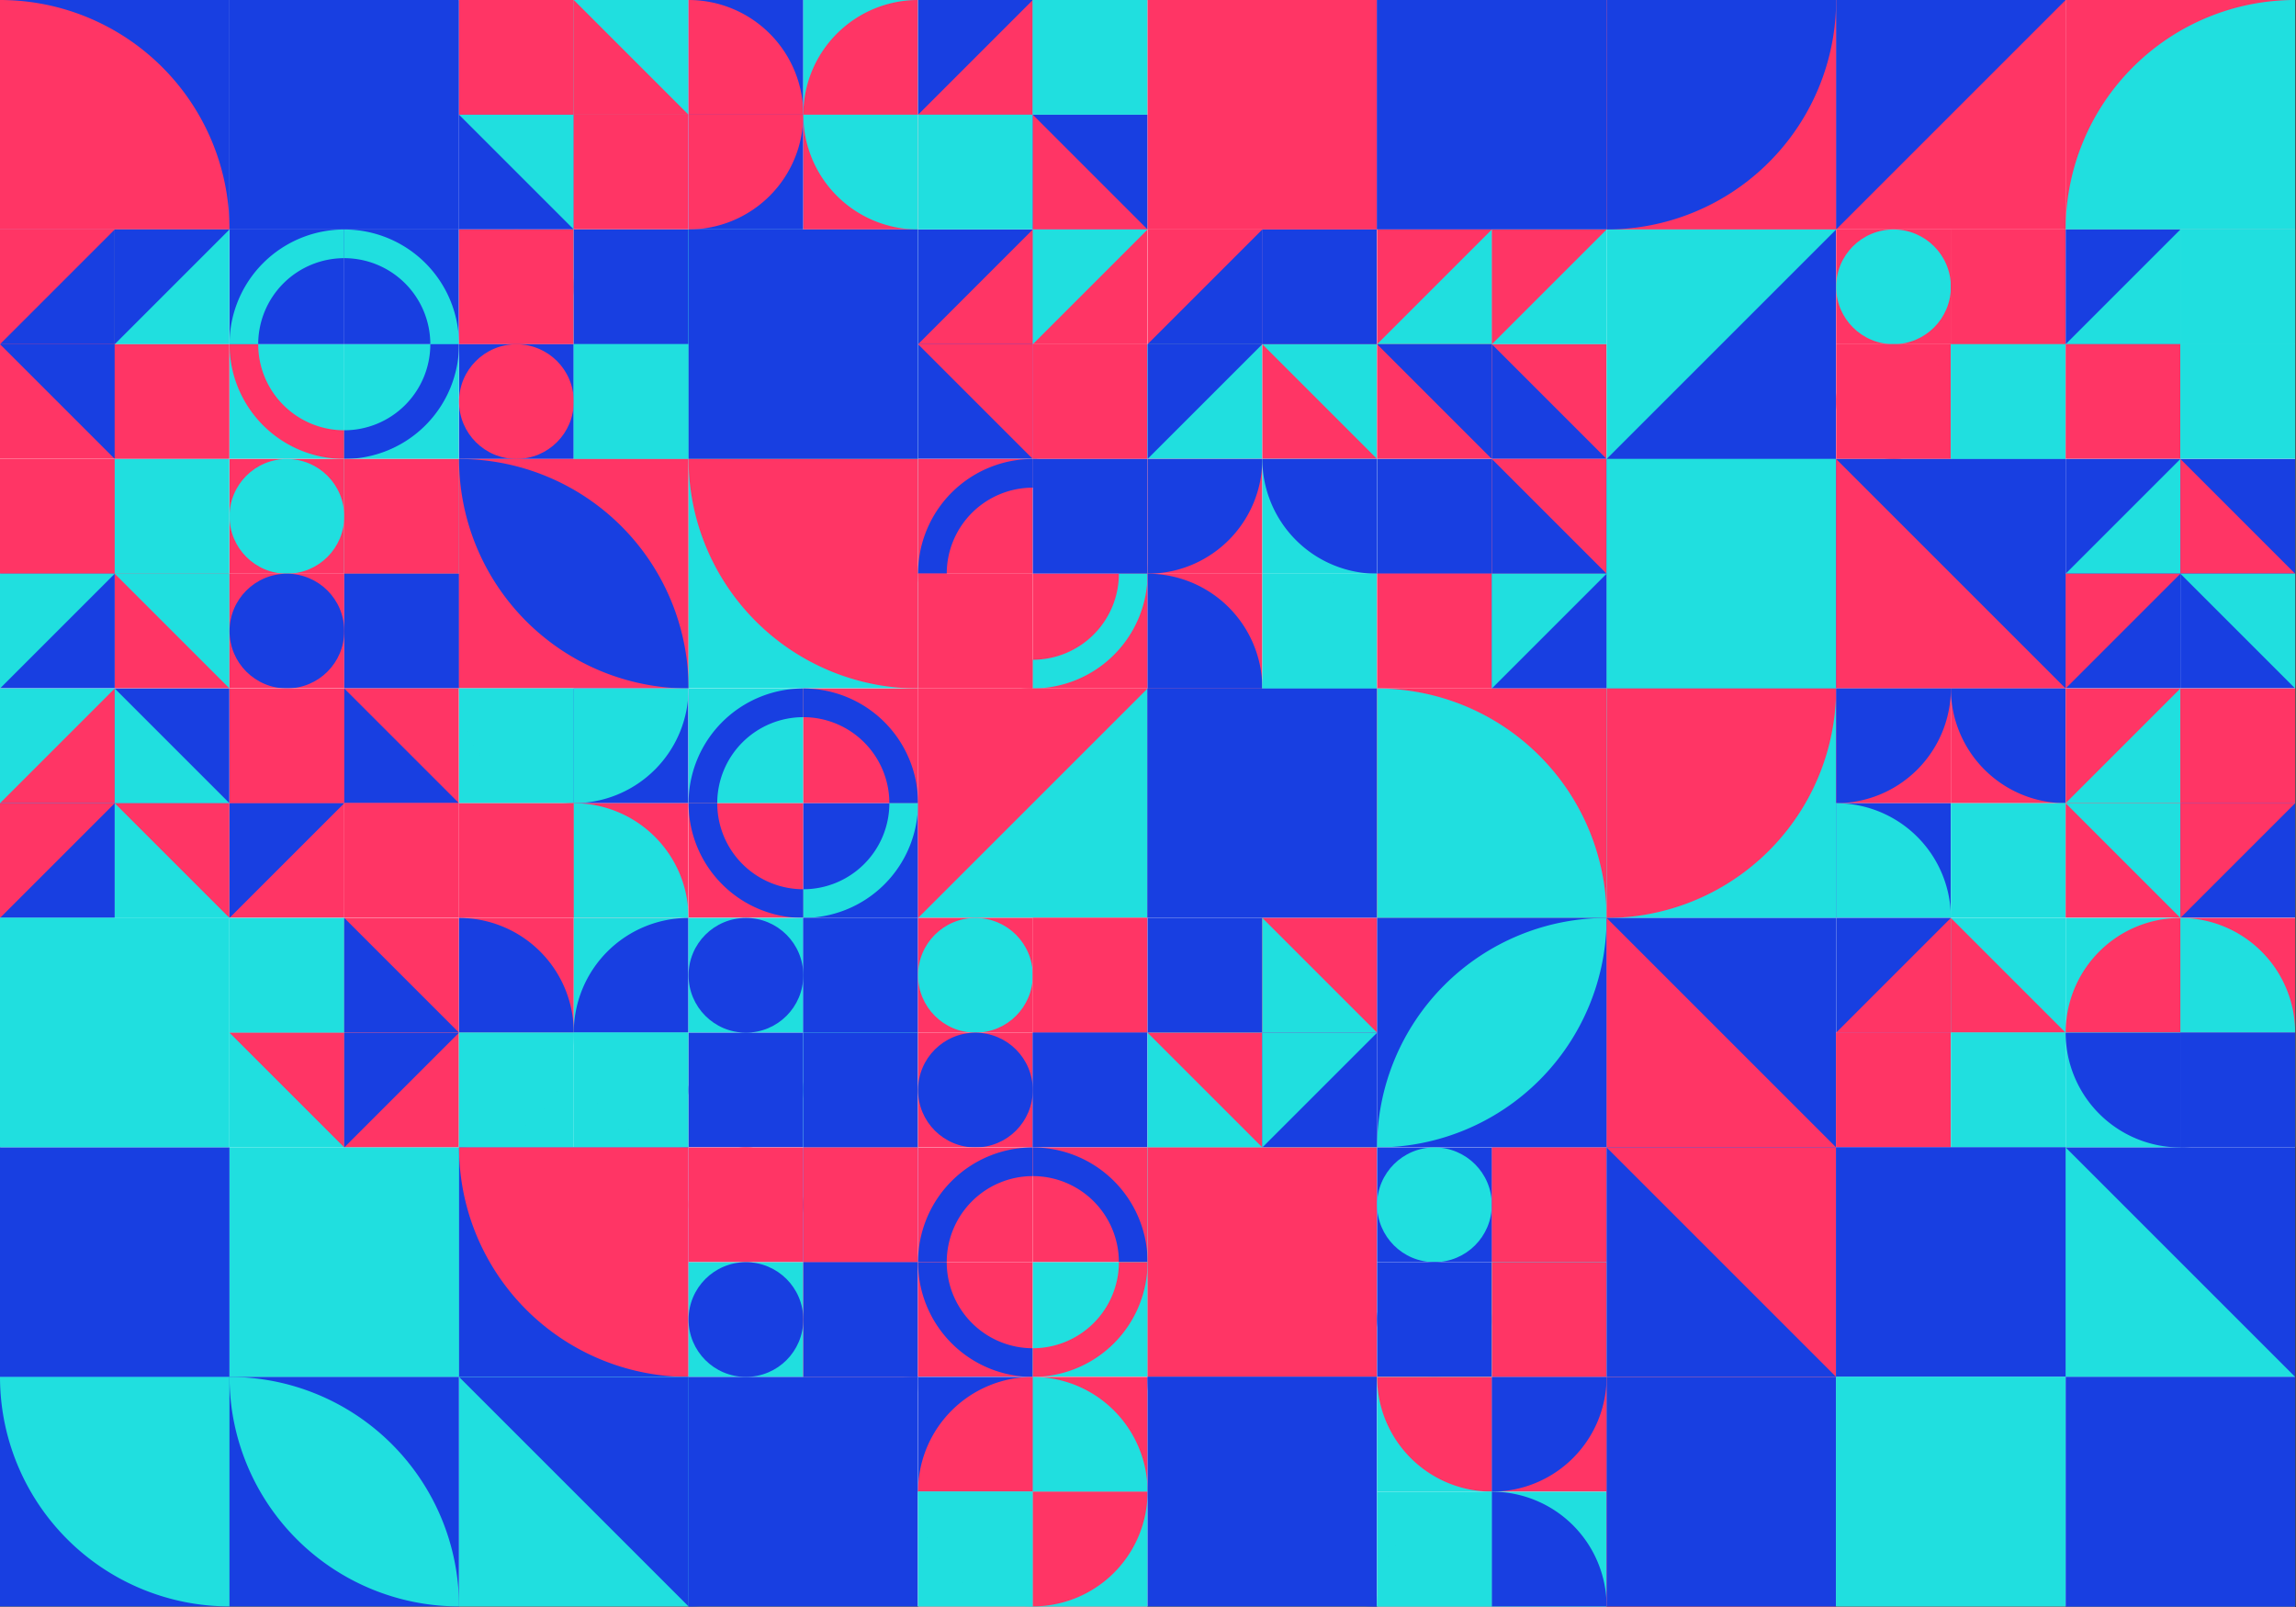 <?xml version="1.0" standalone="no"?><svg xmlns:xlink="http://www.w3.org/1999/xlink" xmlns="http://www.w3.org/2000/svg" viewBox="0 0 500 350.002" preserveAspectRatio="xMaxYMax slice"><rect x="0" y="0" width="500" height="350.002" fill="#333333" stroke="none"/><g transform="scale(0.793)"><rect x="0" y="0" width="630.286" height="441.2" fill="#ffffff"/><rect x="0" y="0" width="63.03" height="63.03" fill="#183FE1"/><path d="M 0 0 A 63.03 63.03 0 0 1 63.03 63.03 L 0 63.03" fill="#FF3565"/><rect x="63.03" y="0" width="63.03" height="63.03" fill="#183FE1"/><polygon points="126.06,0 126.06,63.03 63.03,63.03" fill="#183FE1"/><rect x="126.057" y="0" width="63.029" height="63.029" fill="#ffffff"/><rect x="126.06" y="0" width="31.51" height="31.51" fill="#FF3565"/><polygon points="157.57,0 157.57,31.51 126.06,31.51" fill="#FF3565"/><rect x="157.57" y="0" width="31.51" height="31.51" fill="#20dfdf"/><polygon points="157.57,0 189.08,31.51 157.57,31.51" fill="#FF3565"/><rect x="126.06" y="31.51" width="31.51" height="31.51" fill="#183FE1"/><polygon points="126.06,31.51 157.57,31.51 157.57,63.02" fill="#20dfdf"/><rect x="157.57" y="31.51" width="31.51" height="31.51" fill="#FF3565"/><polygon points="157.57,31.51 189.08,31.51 157.57,63.02" fill="#FF3565"/><rect x="189.086" y="0" width="63.029" height="63.029" fill="#ffffff"/><rect x="189.09" y="0" width="31.51" height="31.51" fill="#183FE1"/><path d="M 189.09 0 A 31.51 31.51 0 0 1 220.6 31.51 L 189.09 31.51" fill="#FF3565"/><rect x="220.6" y="0" width="31.51" height="31.51" fill="#20dfdf"/><path d="M 220.6 31.51 A 31.51 31.51 0 0 1  252.11 0 L 252.11 31.51" fill="#FF3565"/><rect x="189.09" y="31.51" width="31.51" height="31.51" fill="#183FE1"/><path d="M 189.09 63.02 A 31.51 31.51 0 0 0 220.6 31.51 L 189.09 31.51" fill="#FF3565"/><rect x="220.6" y="31.51" width="31.51" height="31.51" fill="#FF3565"/><path d="M 220.6 31.51 A 31.51 31.51 0 0 0 252.11 63.02 L 252.11 31.51" fill="#20dfdf"/><rect x="252.114" y="0" width="63.029" height="63.029" fill="#ffffff"/><rect x="252.11" y="0" width="31.51" height="31.51" fill="#183FE1"/><polygon points="283.62,0 283.62,31.51 252.11,31.51" fill="#FF3565"/><rect x="283.63" y="0" width="31.51" height="31.51" fill="#20dfdf"/><polygon points="283.63,0 315.14,0 283.63,31.51" fill="#20dfdf"/><rect x="252.11" y="31.51" width="31.51" height="31.51" fill="#20dfdf"/><polygon points="252.11,31.51 283.62,31.51 283.62,63.02" fill="#20dfdf"/><rect x="283.63" y="31.51" width="31.51" height="31.51" fill="#183FE1"/><polygon points="283.63,31.51 315.14,63.02 283.63,63.02" fill="#FF3565"/><rect x="315.14" y="0" width="63.03" height="63.03" fill="#FF3565"/><polygon points="378.17,0 378.17,63.03 315.14,63.03" fill="#FF3565"/><rect x="378.17" y="0" width="63.03" height="63.03" fill="#183FE1"/><rect x="378.17" y="0" width="63.03" height="63.03" fill="#183FE1"/><rect x="441.2" y="0" width="63.03" height="63.03" fill="#FF3565"/><path d="M 441.2 63.03 A 63.03 63.03 0 0 0 504.23 0 L 441.2 0" fill="#183FE1"/><rect x="504.23" y="0" width="63.03" height="63.03" fill="#FF3565"/><polygon points="504.23,0 567.26,0 504.23,63.03" fill="#183FE1"/><rect x="567.26" y="0" width="63.03" height="63.03" fill="#FF3565"/><path d="M 567.26 63.03 A 63.03 63.03 0 0 1  630.29 0 L 630.29 63.03" fill="#20dfdf"/><rect x="0" y="63.029" width="63.029" height="63.029" fill="#ffffff"/><rect x="0" y="63.03" width="31.51" height="31.51" fill="#FF3565"/><polygon points="31.51,63.03 31.51,94.54 0,94.54" fill="#183FE1"/><rect x="31.51" y="63.03" width="31.51" height="31.51" fill="#20dfdf"/><polygon points="31.51,63.03 63.02,63.03 31.51,94.54" fill="#183FE1"/><rect x="0" y="94.54" width="31.51" height="31.51" fill="#FF3565"/><polygon points="0,94.54 31.51,94.54 31.51,126.05" fill="#183FE1"/><rect x="31.51" y="94.54" width="31.51" height="31.51" fill="#FF3565"/><polygon points="31.51,94.54 63.02,126.05 31.51,126.05" fill="#FF3565"/><rect x="63.029" y="63.029" width="63.029" height="63.029" fill="#ffffff"/><rect x="63.03" y="63.03" width="31.51" height="31.51" fill="#183FE1"/><path d="M 63.03 94.54 A 31.51 31.51 0 0 1 94.54 63.03 L 94.54 70.907 A 23.633 23.633 0 0 0 70.907 94.54" fill="#20dfdf"/><rect x="94.54" y="63.03" width="31.51" height="31.51" fill="#183FE1"/><path d="M 94.54 63.03 A 31.51 31.51 0 0 1 126.05 94.54 L 118.173 94.54 A 23.633 23.633 0 0 0 94.54 70.907" fill="#20dfdf"/><rect x="63.03" y="94.54" width="31.51" height="31.51" fill="#20dfdf"/><path d="M 63.03 94.54 A 31.51 31.51 0 0 0 94.54 126.05 L 94.54 118.173 A 23.633 23.633 0 0 1 70.907 94.54" fill="#FF3565"/><rect x="94.54" y="94.54" width="31.51" height="31.51" fill="#20dfdf"/><path d="M 94.54 126.05 A 31.51 31.51 0 0 0 126.05 94.54 L 118.173 94.54 A 23.633 23.633 0 0 1 94.54 118.173" fill="#183FE1"/><rect x="126.057" y="63.029" width="63.029" height="63.029" fill="#ffffff"/><rect x="126.06" y="63.03" width="31.51" height="31.51" fill="#FF3565"/><circle cx="141.815" cy="78.785" r="15.755" fill="#FF3565"/><rect x="157.57" y="63.03" width="31.51" height="31.51" fill="#20dfdf"/><rect x="157.57" y="63.03" width="31.51" height="31.51" fill="#183FE1"/><rect x="126.06" y="94.54" width="31.51" height="31.51" fill="#183FE1"/><circle cx="141.815" cy="110.295" r="15.755" fill="#FF3565"/><rect x="157.57" y="94.54" width="31.51" height="31.51" fill="#20dfdf"/><rect x="157.57" y="94.54" width="31.51" height="31.51" fill="#20dfdf"/><rect x="189.09" y="63.03" width="63.03" height="63.03" fill="#20dfdf"/><rect x="189.09" y="63.03" width="63.03" height="63.03" fill="#183FE1"/><rect x="252.114" y="63.029" width="63.029" height="63.029" fill="#ffffff"/><rect x="252.11" y="63.03" width="31.51" height="31.51" fill="#183FE1"/><polygon points="283.62,63.03 283.62,94.54 252.11,94.54" fill="#FF3565"/><rect x="283.63" y="63.03" width="31.51" height="31.51" fill="#FF3565"/><polygon points="283.63,63.03 315.14,63.03 283.63,94.54" fill="#20dfdf"/><rect x="252.11" y="94.54" width="31.51" height="31.51" fill="#183FE1"/><polygon points="252.11,94.54 283.62,94.54 283.62,126.05" fill="#FF3565"/><rect x="283.63" y="94.54" width="31.51" height="31.51" fill="#FF3565"/><polygon points="283.63,94.54 315.14,126.05 283.63,126.05" fill="#FF3565"/><rect x="315.143" y="63.029" width="63.029" height="63.029" fill="#ffffff"/><rect x="315.14" y="63.03" width="31.51" height="31.51" fill="#FF3565"/><polygon points="346.65,63.03 346.65,94.54 315.14,94.54" fill="#183FE1"/><rect x="346.66" y="63.03" width="31.51" height="31.51" fill="#183FE1"/><polygon points="346.66,63.03 378.17,94.54 346.66,94.54" fill="#183FE1"/><rect x="315.14" y="94.54" width="31.51" height="31.51" fill="#20dfdf"/><polygon points="315.14,94.54 346.65,94.54 315.14,126.05" fill="#183FE1"/><rect x="346.66" y="94.54" width="31.51" height="31.51" fill="#FF3565"/><polygon points="346.66,94.54 378.17,94.54 378.17,126.05" fill="#20dfdf"/><rect x="378.171" y="63.029" width="63.029" height="63.029" fill="#ffffff"/><rect x="378.17" y="63.03" width="31.51" height="31.51" fill="#FF3565"/><polygon points="409.68,63.03 409.68,94.54 378.17,94.54" fill="#20dfdf"/><rect x="409.69" y="63.03" width="31.51" height="31.51" fill="#20dfdf"/><polygon points="409.69,63.03 441.2,63.03 409.69,94.54" fill="#FF3565"/><rect x="378.17" y="94.54" width="31.51" height="31.51" fill="#FF3565"/><polygon points="378.17,94.54 409.68,94.54 409.68,126.05" fill="#183FE1"/><rect x="409.69" y="94.54" width="31.51" height="31.51" fill="#FF3565"/><polygon points="409.69,94.54 441.2,126.05 409.69,126.05" fill="#183FE1"/><rect x="441.2" y="63.03" width="63.03" height="63.03" fill="#20dfdf"/><polygon points="504.23,63.03 504.23,126.06 441.2,126.06" fill="#183FE1"/><rect x="504.229" y="63.029" width="63.029" height="63.029" fill="#ffffff"/><rect x="504.23" y="63.03" width="31.51" height="31.51" fill="#FF3565"/><circle cx="519.985" cy="78.785" r="15.755" fill="#20dfdf"/><rect x="535.74" y="63.03" width="31.51" height="31.51" fill="#FF3565"/><rect x="535.74" y="63.03" width="31.51" height="31.51" fill="#FF3565"/><rect x="504.23" y="94.54" width="31.51" height="31.51" fill="#FF3565"/><circle cx="519.985" cy="110.295" r="15.755" fill="#FF3565"/><rect x="535.74" y="94.54" width="31.51" height="31.51" fill="#20dfdf"/><rect x="535.74" y="94.54" width="31.51" height="31.51" fill="#20dfdf"/><rect x="567.257" y="63.029" width="63.029" height="63.029" fill="#ffffff"/><rect x="567.26" y="63.03" width="31.51" height="31.51" fill="#183FE1"/><polygon points="598.77,63.03 598.77,94.54 567.26,94.54" fill="#20dfdf"/><rect x="598.77" y="63.03" width="31.51" height="31.51" fill="#20dfdf"/><polygon points="598.77,63.03 630.28,94.54 598.77,94.54" fill="#20dfdf"/><rect x="567.26" y="94.54" width="31.51" height="31.51" fill="#FF3565"/><polygon points="567.26,94.54 598.77,94.54 598.77,126.05" fill="#FF3565"/><rect x="598.77" y="94.54" width="31.51" height="31.51" fill="#20dfdf"/><polygon points="598.77,94.54 630.28,94.54 598.77,126.05" fill="#20dfdf"/><rect x="0" y="126.057" width="63.029" height="63.029" fill="#ffffff"/><rect x="0" y="126.06" width="31.51" height="31.51" fill="#FF3565"/><polygon points="31.51,126.06 31.51,157.57 0,157.57" fill="#FF3565"/><rect x="31.51" y="126.06" width="31.51" height="31.51" fill="#20dfdf"/><polygon points="31.51,126.06 63.02,157.57 31.51,157.57" fill="#20dfdf"/><rect x="0" y="157.57" width="31.51" height="31.51" fill="#183FE1"/><polygon points="0,157.57 31.51,157.57 0,189.08" fill="#20dfdf"/><rect x="31.51" y="157.57" width="31.51" height="31.51" fill="#FF3565"/><polygon points="31.51,157.57 63.02,157.57 63.02,189.08" fill="#20dfdf"/><rect x="63.029" y="126.057" width="63.029" height="63.029" fill="#ffffff"/><rect x="63.03" y="126.06" width="31.51" height="31.51" fill="#FF3565"/><circle cx="78.785" cy="141.815" r="15.755" fill="#20dfdf"/><rect x="94.54" y="126.06" width="31.51" height="31.51" fill="#20dfdf"/><rect x="94.54" y="126.06" width="31.51" height="31.51" fill="#FF3565"/><rect x="63.03" y="157.57" width="31.51" height="31.51" fill="#FF3565"/><circle cx="78.785" cy="173.325" r="15.755" fill="#183FE1"/><rect x="94.54" y="157.57" width="31.51" height="31.51" fill="#FF3565"/><rect x="94.54" y="157.57" width="31.51" height="31.51" fill="#183FE1"/><rect x="126.06" y="126.06" width="63.03" height="63.03" fill="#FF3565"/><path d="M 126.06 126.06 A 63.03 63.03 0 0 1  189.09 189.09 L 126.06 126.06 A 63.03 63.03 0 0 0 189.09 189.09" fill="#183FE1"/><rect x="189.09" y="126.06" width="63.03" height="63.03" fill="#20dfdf"/><path d="M 189.09 126.06 A 63.03 63.03 0 0 0 252.12 189.09 L 252.12 126.06" fill="#FF3565"/><rect x="252.114" y="126.057" width="63.029" height="63.029" fill="#ffffff"/><rect x="252.11" y="126.06" width="31.51" height="31.51" fill="#FF3565"/><path d="M 252.11 157.57 A 31.51 31.51 0 0 1 283.62 126.06 L 283.62 133.938 A 23.633 23.633 0 0 0 259.988 157.57" fill="#183FE1"/><rect x="283.63" y="126.06" width="31.51" height="31.51" fill="#183FE1"/><path d="M 283.63 126.06 A 31.51 31.51 0 0 1 315.14 157.57 L 307.262 157.57 A 23.633 23.633 0 0 0 283.63 133.938" fill="#183FE1"/><rect x="252.11" y="157.57" width="31.51" height="31.51" fill="#FF3565"/><path d="M 252.11 157.57 A 31.51 31.51 0 0 0 283.62 189.08 L 283.62 181.202 A 23.633 23.633 0 0 1 259.988 157.57" fill="#FF3565"/><rect x="283.63" y="157.57" width="31.51" height="31.51" fill="#FF3565"/><path d="M 283.63 189.08 A 31.51 31.51 0 0 0 315.14 157.57 L 307.262 157.57 A 23.633 23.633 0 0 1 283.63 181.202" fill="#20dfdf"/><rect x="315.143" y="126.057" width="63.029" height="63.029" fill="#ffffff"/><rect x="315.14" y="126.06" width="31.51" height="31.51" fill="#FF3565"/><path d="M 315.14 157.57 A 31.51 31.51 0 0 0 346.65 126.06 L 315.14 126.06" fill="#183FE1"/><rect x="346.66" y="126.06" width="31.51" height="31.51" fill="#20dfdf"/><path d="M 346.66 126.06 A 31.51 31.51 0 0 0 378.17 157.57 L 378.17 126.06" fill="#183FE1"/><rect x="315.14" y="157.57" width="31.51" height="31.51" fill="#FF3565"/><path d="M 315.14 157.57 A 31.51 31.51 0 0 1 346.65 189.08 L 315.14 189.08" fill="#183FE1"/><rect x="346.66" y="157.57" width="31.51" height="31.51" fill="#20dfdf"/><path d="M 346.66 189.08 A 31.51 31.51 0 0 1  378.17 157.57 L 378.17 189.08" fill="#20dfdf"/><rect x="378.171" y="126.057" width="63.029" height="63.029" fill="#ffffff"/><rect x="378.17" y="126.06" width="31.51" height="31.51" fill="#183FE1"/><polygon points="409.68,126.06 409.68,157.57 378.17,157.57" fill="#183FE1"/><rect x="409.69" y="126.06" width="31.51" height="31.51" fill="#FF3565"/><polygon points="409.69,126.06 441.2,157.57 409.69,157.57" fill="#183FE1"/><rect x="378.17" y="157.57" width="31.51" height="31.51" fill="#FF3565"/><polygon points="378.17,157.57 409.68,157.57 409.68,189.08" fill="#FF3565"/><rect x="409.69" y="157.57" width="31.51" height="31.51" fill="#183FE1"/><polygon points="409.69,157.57 441.2,157.57 409.69,189.08" fill="#20dfdf"/><rect x="441.2" y="126.06" width="63.03" height="63.03" fill="#183FE1"/><rect x="441.2" y="126.06" width="63.03" height="63.03" fill="#20dfdf"/><rect x="504.23" y="126.06" width="63.03" height="63.03" fill="#183FE1"/><polygon points="504.23,126.06 567.26,189.09 504.23,189.09" fill="#FF3565"/><rect x="567.257" y="126.057" width="63.029" height="63.029" fill="#ffffff"/><rect x="567.26" y="126.06" width="31.51" height="31.51" fill="#183FE1"/><polygon points="598.77,126.06 598.77,157.57 567.26,157.57" fill="#20dfdf"/><rect x="598.77" y="126.06" width="31.51" height="31.51" fill="#183FE1"/><polygon points="598.77,126.06 630.28,157.57 598.77,157.57" fill="#FF3565"/><rect x="567.26" y="157.57" width="31.51" height="31.51" fill="#183FE1"/><polygon points="567.26,157.57 598.77,157.57 567.26,189.08" fill="#FF3565"/><rect x="598.77" y="157.57" width="31.51" height="31.51" fill="#183FE1"/><polygon points="598.77,157.57 630.28,157.57 630.28,189.08" fill="#20dfdf"/><rect x="0" y="189.086" width="63.029" height="63.029" fill="#ffffff"/><rect x="0" y="189.09" width="31.51" height="31.51" fill="#20dfdf"/><polygon points="31.51,189.09 31.51,220.6 0,220.6" fill="#FF3565"/><rect x="31.51" y="189.09" width="31.51" height="31.51" fill="#183FE1"/><polygon points="31.51,189.09 63.02,220.6 31.51,220.6" fill="#20dfdf"/><rect x="0" y="220.6" width="31.51" height="31.51" fill="#183FE1"/><polygon points="0,220.6 31.51,220.6 0,252.11" fill="#FF3565"/><rect x="31.51" y="220.6" width="31.51" height="31.51" fill="#20dfdf"/><polygon points="31.51,220.6 63.02,220.6 63.02,252.11" fill="#FF3565"/><rect x="63.029" y="189.086" width="63.029" height="63.029" fill="#ffffff"/><rect x="63.03" y="189.09" width="31.51" height="31.51" fill="#FF3565"/><polygon points="94.54,189.09 94.54,220.6 63.03,220.6" fill="#FF3565"/><rect x="94.54" y="189.09" width="31.51" height="31.51" fill="#FF3565"/><polygon points="94.54,189.09 126.05,220.6 94.54,220.6" fill="#183FE1"/><rect x="63.03" y="220.6" width="31.51" height="31.51" fill="#FF3565"/><polygon points="63.03,220.6 94.54,220.6 63.03,252.11" fill="#183FE1"/><rect x="94.54" y="220.6" width="31.51" height="31.51" fill="#FF3565"/><polygon points="94.54,220.6 126.05,220.6 126.05,252.11" fill="#FF3565"/><rect x="126.057" y="189.086" width="63.029" height="63.029" fill="#ffffff"/><rect x="126.06" y="189.09" width="31.51" height="31.51" fill="#20dfdf"/><path d="M 126.06 189.09 A 31.51 31.51 0 0 0 157.57 220.6 L 157.57 189.09" fill="#20dfdf"/><rect x="157.57" y="189.09" width="31.51" height="31.51" fill="#183FE1"/><path d="M 157.57 220.6 A 31.51 31.51 0 0 0 189.08 189.09 L 157.57 189.09" fill="#20dfdf"/><rect x="126.06" y="220.6" width="31.51" height="31.51" fill="#FF3565"/><path d="M 126.06 252.11 A 31.51 31.51 0 0 1  157.57 220.6 L 157.57 252.11" fill="#FF3565"/><rect x="157.57" y="220.6" width="31.51" height="31.51" fill="#FF3565"/><path d="M 157.57 220.6 A 31.51 31.51 0 0 1 189.08 252.11 L 157.57 252.11" fill="#20dfdf"/><rect x="189.086" y="189.086" width="63.029" height="63.029" fill="#ffffff"/><rect x="189.09" y="189.09" width="31.51" height="31.51" fill="#20dfdf"/><path d="M 189.09 220.6 A 31.51 31.51 0 0 1 220.6 189.09 L 220.6 196.968 A 23.633 23.633 0 0 0 196.968 220.6" fill="#183FE1"/><rect x="220.6" y="189.09" width="31.51" height="31.51" fill="#FF3565"/><path d="M 220.6 189.09 A 31.51 31.51 0 0 1 252.11 220.6 L 244.232 220.6 A 23.633 23.633 0 0 0 220.6 196.968" fill="#183FE1"/><rect x="189.09" y="220.6" width="31.51" height="31.51" fill="#FF3565"/><path d="M 189.09 220.6 A 31.51 31.51 0 0 0 220.6 252.11 L 220.6 244.232 A 23.633 23.633 0 0 1 196.968 220.6" fill="#183FE1"/><rect x="220.6" y="220.6" width="31.51" height="31.51" fill="#183FE1"/><path d="M 220.6 252.11 A 31.51 31.51 0 0 0 252.11 220.6 L 244.232 220.6 A 23.633 23.633 0 0 1 220.6 244.232" fill="#20dfdf"/><rect x="252.11" y="189.09" width="63.03" height="63.03" fill="#FF3565"/><polygon points="315.14,189.09 315.14,252.12 252.11,252.12" fill="#20dfdf"/><rect x="315.14" y="189.09" width="63.03" height="63.03" fill="#183FE1"/><polygon points="315.14,189.09 378.17,252.12 315.14,252.12" fill="#183FE1"/><rect x="378.17" y="189.09" width="63.03" height="63.03" fill="#FF3565"/><path d="M 378.17 189.09 A 63.03 63.03 0 0 1 441.2 252.12 L 378.17 252.12" fill="#20dfdf"/><rect x="441.2" y="189.09" width="63.03" height="63.03" fill="#20dfdf"/><path d="M 441.2 252.12 A 63.03 63.03 0 0 0 504.23 189.09 L 441.2 189.09" fill="#FF3565"/><rect x="504.229" y="189.086" width="63.029" height="63.029" fill="#ffffff"/><rect x="504.23" y="189.09" width="31.51" height="31.51" fill="#FF3565"/><path d="M 504.23 220.6 A 31.51 31.51 0 0 0 535.74 189.09 L 504.23 189.09" fill="#183FE1"/><rect x="535.74" y="189.09" width="31.51" height="31.51" fill="#FF3565"/><path d="M 535.74 189.09 A 31.51 31.51 0 0 0 567.25 220.6 L 567.25 189.09" fill="#183FE1"/><rect x="504.23" y="220.6" width="31.51" height="31.51" fill="#183FE1"/><path d="M 504.23 220.6 A 31.51 31.51 0 0 1 535.74 252.11 L 504.23 252.11" fill="#20dfdf"/><rect x="535.74" y="220.6" width="31.51" height="31.51" fill="#20dfdf"/><path d="M 535.74 252.11 A 31.51 31.51 0 0 1  567.25 220.6 L 567.25 252.11" fill="#20dfdf"/><rect x="567.257" y="189.086" width="63.029" height="63.029" fill="#ffffff"/><rect x="567.26" y="189.09" width="31.51" height="31.51" fill="#FF3565"/><polygon points="598.77,189.09 598.77,220.6 567.26,220.6" fill="#20dfdf"/><rect x="598.77" y="189.09" width="31.51" height="31.51" fill="#FF3565"/><polygon points="598.77,189.09 630.28,220.6 598.77,220.6" fill="#FF3565"/><rect x="567.26" y="220.6" width="31.51" height="31.51" fill="#FF3565"/><polygon points="567.26,220.6 598.77,220.6 598.77,252.11" fill="#20dfdf"/><rect x="598.77" y="220.6" width="31.51" height="31.51" fill="#183FE1"/><polygon points="598.77,220.6 630.28,220.6 598.77,252.11" fill="#FF3565"/><rect x="0" y="252.11" width="63.03" height="63.03" fill="#20dfdf"/><polygon points="0,252.11 63.03,252.11 0,315.14" fill="#20dfdf"/><rect x="63.029" y="252.114" width="63.029" height="63.029" fill="#ffffff"/><rect x="63.03" y="252.11" width="31.51" height="31.51" fill="#20dfdf"/><polygon points="94.54,252.11 94.54,283.62 63.03,283.62" fill="#20dfdf"/><rect x="94.54" y="252.11" width="31.51" height="31.51" fill="#FF3565"/><polygon points="94.54,252.11 126.05,283.62 94.54,283.62" fill="#183FE1"/><rect x="63.03" y="283.63" width="31.51" height="31.51" fill="#20dfdf"/><polygon points="63.03,283.63 94.54,283.63 94.54,315.14" fill="#FF3565"/><rect x="94.54" y="283.63" width="31.51" height="31.51" fill="#FF3565"/><polygon points="94.54,283.63 126.05,283.63 94.54,315.14" fill="#183FE1"/><rect x="126.057" y="252.114" width="63.029" height="63.029" fill="#ffffff"/><rect x="126.06" y="252.11" width="31.51" height="31.51" fill="#FF3565"/><path d="M 126.06 252.11 A 31.51 31.51 0 0 1 157.57 283.62 L 126.06 283.62" fill="#183FE1"/><rect x="157.57" y="252.11" width="31.51" height="31.51" fill="#20dfdf"/><path d="M 157.57 283.62 A 31.51 31.51 0 0 1  189.08 252.11 L 189.08 283.62" fill="#183FE1"/><rect x="126.06" y="283.63" width="31.51" height="31.51" fill="#20dfdf"/><path d="M 126.06 315.14 A 31.51 31.51 0 0 0 157.57 283.63 L 126.06 283.63" fill="#20dfdf"/><rect x="157.57" y="283.63" width="31.51" height="31.51" fill="#20dfdf"/><path d="M 157.57 283.63 A 31.51 31.51 0 0 0 189.08 315.14 L 189.08 283.63" fill="#20dfdf"/><rect x="189.086" y="252.114" width="63.029" height="63.029" fill="#ffffff"/><rect x="189.09" y="252.11" width="31.51" height="31.51" fill="#20dfdf"/><circle cx="204.845" cy="267.865" r="15.755" fill="#183FE1"/><rect x="220.6" y="252.11" width="31.51" height="31.51" fill="#183FE1"/><rect x="220.6" y="252.11" width="31.51" height="31.51" fill="#183FE1"/><rect x="189.09" y="283.63" width="31.51" height="31.51" fill="#183FE1"/><circle cx="204.845" cy="299.385" r="15.755" fill="#183FE1"/><rect x="220.6" y="283.63" width="31.51" height="31.51" fill="#20dfdf"/><rect x="220.6" y="283.63" width="31.51" height="31.51" fill="#183FE1"/><rect x="252.114" y="252.114" width="63.029" height="63.029" fill="#ffffff"/><rect x="252.11" y="252.11" width="31.51" height="31.51" fill="#FF3565"/><circle cx="267.865" cy="267.865" r="15.755" fill="#20dfdf"/><rect x="283.63" y="252.11" width="31.51" height="31.51" fill="#FF3565"/><rect x="283.63" y="252.11" width="31.51" height="31.51" fill="#FF3565"/><rect x="252.11" y="283.63" width="31.51" height="31.51" fill="#FF3565"/><circle cx="267.865" cy="299.385" r="15.755" fill="#183FE1"/><rect x="283.63" y="283.63" width="31.51" height="31.51" fill="#183FE1"/><rect x="283.63" y="283.63" width="31.51" height="31.51" fill="#183FE1"/><rect x="315.143" y="252.114" width="63.029" height="63.029" fill="#ffffff"/><rect x="315.14" y="252.11" width="31.51" height="31.51" fill="#183FE1"/><polygon points="346.65,252.11 346.65,283.62 315.14,283.62" fill="#183FE1"/><rect x="346.66" y="252.11" width="31.51" height="31.51" fill="#FF3565"/><polygon points="346.66,252.11 378.17,283.62 346.66,283.62" fill="#20dfdf"/><rect x="315.14" y="283.63" width="31.51" height="31.51" fill="#20dfdf"/><polygon points="315.14,283.63 346.65,283.63 346.65,315.14" fill="#FF3565"/><rect x="346.66" y="283.63" width="31.51" height="31.51" fill="#183FE1"/><polygon points="346.66,283.63 378.17,283.63 346.66,315.14" fill="#20dfdf"/><rect x="378.17" y="252.11" width="63.03" height="63.03" fill="#183FE1"/><path d="M 378.17 315.14 A 63.03 63.03 0 0 1  441.2 252.11 L 378.17 315.14 A 63.03 63.03 0 0 0 441.2 252.11" fill="#20dfdf"/><rect x="441.2" y="252.11" width="63.03" height="63.03" fill="#183FE1"/><polygon points="441.2,252.11 504.23,315.14 441.2,315.14" fill="#FF3565"/><rect x="504.229" y="252.114" width="63.029" height="63.029" fill="#ffffff"/><rect x="504.23" y="252.11" width="31.51" height="31.51" fill="#183FE1"/><polygon points="535.74,252.11 535.74,283.62 504.23,283.62" fill="#FF3565"/><rect x="535.74" y="252.11" width="31.51" height="31.51" fill="#20dfdf"/><polygon points="535.74,252.11 567.25,283.62 535.74,283.62" fill="#FF3565"/><rect x="504.23" y="283.63" width="31.51" height="31.51" fill="#FF3565"/><polygon points="504.23,283.63 535.74,283.63 504.23,315.14" fill="#FF3565"/><rect x="535.74" y="283.63" width="31.51" height="31.51" fill="#20dfdf"/><polygon points="535.74,283.63 567.25,283.63 567.25,315.14" fill="#20dfdf"/><rect x="567.257" y="252.114" width="63.029" height="63.029" fill="#ffffff"/><rect x="567.26" y="252.11" width="31.51" height="31.51" fill="#20dfdf"/><path d="M 567.26 283.62 A 31.51 31.51 0 0 1  598.77 252.11 L 598.77 283.62" fill="#FF3565"/><rect x="598.77" y="252.11" width="31.51" height="31.51" fill="#FF3565"/><path d="M 598.77 252.11 A 31.51 31.51 0 0 1 630.28 283.62 L 598.77 283.62" fill="#20dfdf"/><rect x="567.26" y="283.63" width="31.51" height="31.51" fill="#20dfdf"/><path d="M 567.26 283.63 A 31.51 31.51 0 0 0 598.77 315.14 L 598.77 283.63" fill="#183FE1"/><rect x="598.77" y="283.63" width="31.51" height="31.51" fill="#183FE1"/><path d="M 598.77 315.14 A 31.51 31.51 0 0 0 630.28 283.63 L 598.77 283.63" fill="#183FE1"/><rect x="0" y="315.14" width="63.03" height="63.03" fill="#183FE1"/><polygon points="0,315.14 63.03,378.17 0,378.17" fill="#183FE1"/><rect x="63.03" y="315.14" width="63.03" height="63.03" fill="#20dfdf"/><polygon points="126.06,315.14 126.06,378.17 63.03,378.17" fill="#20dfdf"/><rect x="126.06" y="315.14" width="63.03" height="63.03" fill="#183FE1"/><path d="M 126.06 315.14 A 63.03 63.03 0 0 0 189.09 378.17 L 189.09 315.14" fill="#FF3565"/><rect x="189.086" y="315.143" width="63.029" height="63.029" fill="#ffffff"/><rect x="189.09" y="315.14" width="31.51" height="31.51" fill="#FF3565"/><circle cx="204.845" cy="330.895" r="15.755" fill="#FF3565"/><rect x="220.6" y="315.14" width="31.51" height="31.51" fill="#183FE1"/><rect x="220.6" y="315.14" width="31.51" height="31.51" fill="#FF3565"/><rect x="189.09" y="346.66" width="31.51" height="31.51" fill="#20dfdf"/><circle cx="204.845" cy="362.415" r="15.755" fill="#183FE1"/><rect x="220.6" y="346.66" width="31.51" height="31.51" fill="#FF3565"/><rect x="220.6" y="346.66" width="31.51" height="31.51" fill="#183FE1"/><rect x="252.114" y="315.143" width="63.029" height="63.029" fill="#ffffff"/><rect x="252.11" y="315.14" width="31.51" height="31.51" fill="#FF3565"/><path d="M 252.11 346.65 A 31.51 31.51 0 0 1 283.62 315.14 L 283.62 323.017 A 23.633 23.633 0 0 0 259.988 346.65" fill="#183FE1"/><rect x="283.63" y="315.14" width="31.51" height="31.51" fill="#FF3565"/><path d="M 283.63 315.14 A 31.51 31.51 0 0 1 315.14 346.65 L 307.262 346.65 A 23.633 23.633 0 0 0 283.63 323.017" fill="#183FE1"/><rect x="252.11" y="346.66" width="31.51" height="31.51" fill="#FF3565"/><path d="M 252.11 346.66 A 31.51 31.51 0 0 0 283.62 378.17 L 283.62 370.293 A 23.633 23.633 0 0 1 259.988 346.66" fill="#183FE1"/><rect x="283.63" y="346.66" width="31.51" height="31.51" fill="#20dfdf"/><path d="M 283.63 378.17 A 31.51 31.51 0 0 0 315.14 346.66 L 307.262 346.66 A 23.633 23.633 0 0 1 283.63 370.293" fill="#FF3565"/><rect x="315.14" y="315.14" width="63.03" height="63.03" fill="#20dfdf"/><rect x="315.14" y="315.14" width="63.03" height="63.03" fill="#FF3565"/><rect x="378.171" y="315.143" width="63.029" height="63.029" fill="#ffffff"/><rect x="378.17" y="315.14" width="31.51" height="31.51" fill="#183FE1"/><circle cx="393.925" cy="330.895" r="15.755" fill="#20dfdf"/><rect x="409.69" y="315.14" width="31.51" height="31.51" fill="#183FE1"/><rect x="409.69" y="315.14" width="31.51" height="31.51" fill="#FF3565"/><rect x="378.17" y="346.66" width="31.51" height="31.51" fill="#183FE1"/><circle cx="393.925" cy="362.415" r="15.755" fill="#183FE1"/><rect x="409.69" y="346.66" width="31.51" height="31.51" fill="#20dfdf"/><rect x="409.69" y="346.66" width="31.51" height="31.51" fill="#FF3565"/><rect x="441.2" y="315.14" width="63.03" height="63.03" fill="#183FE1"/><polygon points="441.2,315.14 504.23,315.14 504.23,378.17" fill="#FF3565"/><rect x="504.23" y="315.14" width="63.03" height="63.03" fill="#183FE1"/><polygon points="504.23,315.14 567.26,315.14 504.23,378.17" fill="#183FE1"/><rect x="567.26" y="315.14" width="63.03" height="63.03" fill="#183FE1"/><polygon points="567.26,315.14 630.29,378.17 567.26,378.17" fill="#20dfdf"/><rect x="0" y="378.17" width="63.03" height="63.03" fill="#183FE1"/><path d="M 0 378.17 A 63.03 63.03 0 0 0 63.03 441.2 L 63.03 378.17" fill="#20dfdf"/><rect x="63.03" y="378.17" width="63.03" height="63.03" fill="#183FE1"/><path d="M 63.03 378.17 A 63.03 63.03 0 0 1  126.06 441.2 L 63.03 378.17 A 63.03 63.03 0 0 0 126.06 441.2" fill="#20dfdf"/><rect x="126.06" y="378.17" width="63.03" height="63.03" fill="#20dfdf"/><polygon points="126.06,378.17 189.09,378.17 189.09,441.2" fill="#183FE1"/><rect x="189.09" y="378.17" width="63.03" height="63.03" fill="#183FE1"/><path d="M 189.09 441.2 A 63.03 63.03 0 0 1  252.12 378.17 L 189.09 441.2 A 63.03 63.03 0 0 0 252.12 378.17" fill="#183FE1"/><rect x="252.114" y="378.171" width="63.029" height="63.029" fill="#ffffff"/><rect x="252.11" y="378.17" width="31.51" height="31.51" fill="#183FE1"/><path d="M 252.11 409.68 A 31.51 31.51 0 0 1  283.62 378.17 L 283.62 409.68" fill="#FF3565"/><rect x="283.63" y="378.17" width="31.51" height="31.51" fill="#FF3565"/><path d="M 283.63 378.17 A 31.51 31.51 0 0 1 315.14 409.68 L 283.63 409.68" fill="#20dfdf"/><rect x="252.11" y="409.69" width="31.51" height="31.51" fill="#20dfdf"/><path d="M 252.11 409.69 A 31.51 31.51 0 0 0 283.62 441.2 L 283.62 409.69" fill="#20dfdf"/><rect x="283.63" y="409.69" width="31.51" height="31.51" fill="#20dfdf"/><path d="M 283.63 441.2 A 31.51 31.51 0 0 0 315.14 409.69 L 283.63 409.69" fill="#FF3565"/><rect x="315.14" y="378.17" width="63.03" height="63.03" fill="#183FE1"/><path d="M 315.14 378.17 A 63.03 63.03 0 0 0 378.17 441.2 L 378.17 378.17" fill="#183FE1"/><rect x="378.171" y="378.171" width="63.029" height="63.029" fill="#ffffff"/><rect x="378.17" y="378.17" width="31.51" height="31.51" fill="#20dfdf"/><path d="M 378.17 378.17 A 31.51 31.51 0 0 0 409.68 409.68 L 409.68 378.17" fill="#FF3565"/><rect x="409.69" y="378.17" width="31.51" height="31.51" fill="#FF3565"/><path d="M 409.69 409.68 A 31.51 31.51 0 0 0 441.2 378.17 L 409.69 378.17" fill="#183FE1"/><rect x="378.17" y="409.69" width="31.51" height="31.51" fill="#20dfdf"/><path d="M 378.17 441.2 A 31.51 31.51 0 0 1  409.68 409.69 L 409.68 441.2" fill="#20dfdf"/><rect x="409.69" y="409.69" width="31.51" height="31.51" fill="#20dfdf"/><path d="M 409.69 409.69 A 31.51 31.51 0 0 1 441.2 441.2 L 409.69 441.2" fill="#183FE1"/><rect x="441.2" y="378.17" width="63.03" height="63.03" fill="#FF3565"/><rect x="441.2" y="378.17" width="63.03" height="63.03" fill="#183FE1"/><rect x="504.23" y="378.17" width="63.03" height="63.03" fill="#20dfdf"/><polygon points="504.23,378.17 567.26,378.17 504.23,441.2" fill="#20dfdf"/><rect x="567.26" y="378.17" width="63.03" height="63.03" fill="#183FE1"/><polygon points="630.29,378.17 630.29,441.2 567.26,441.2" fill="#183FE1"/></g></svg>
